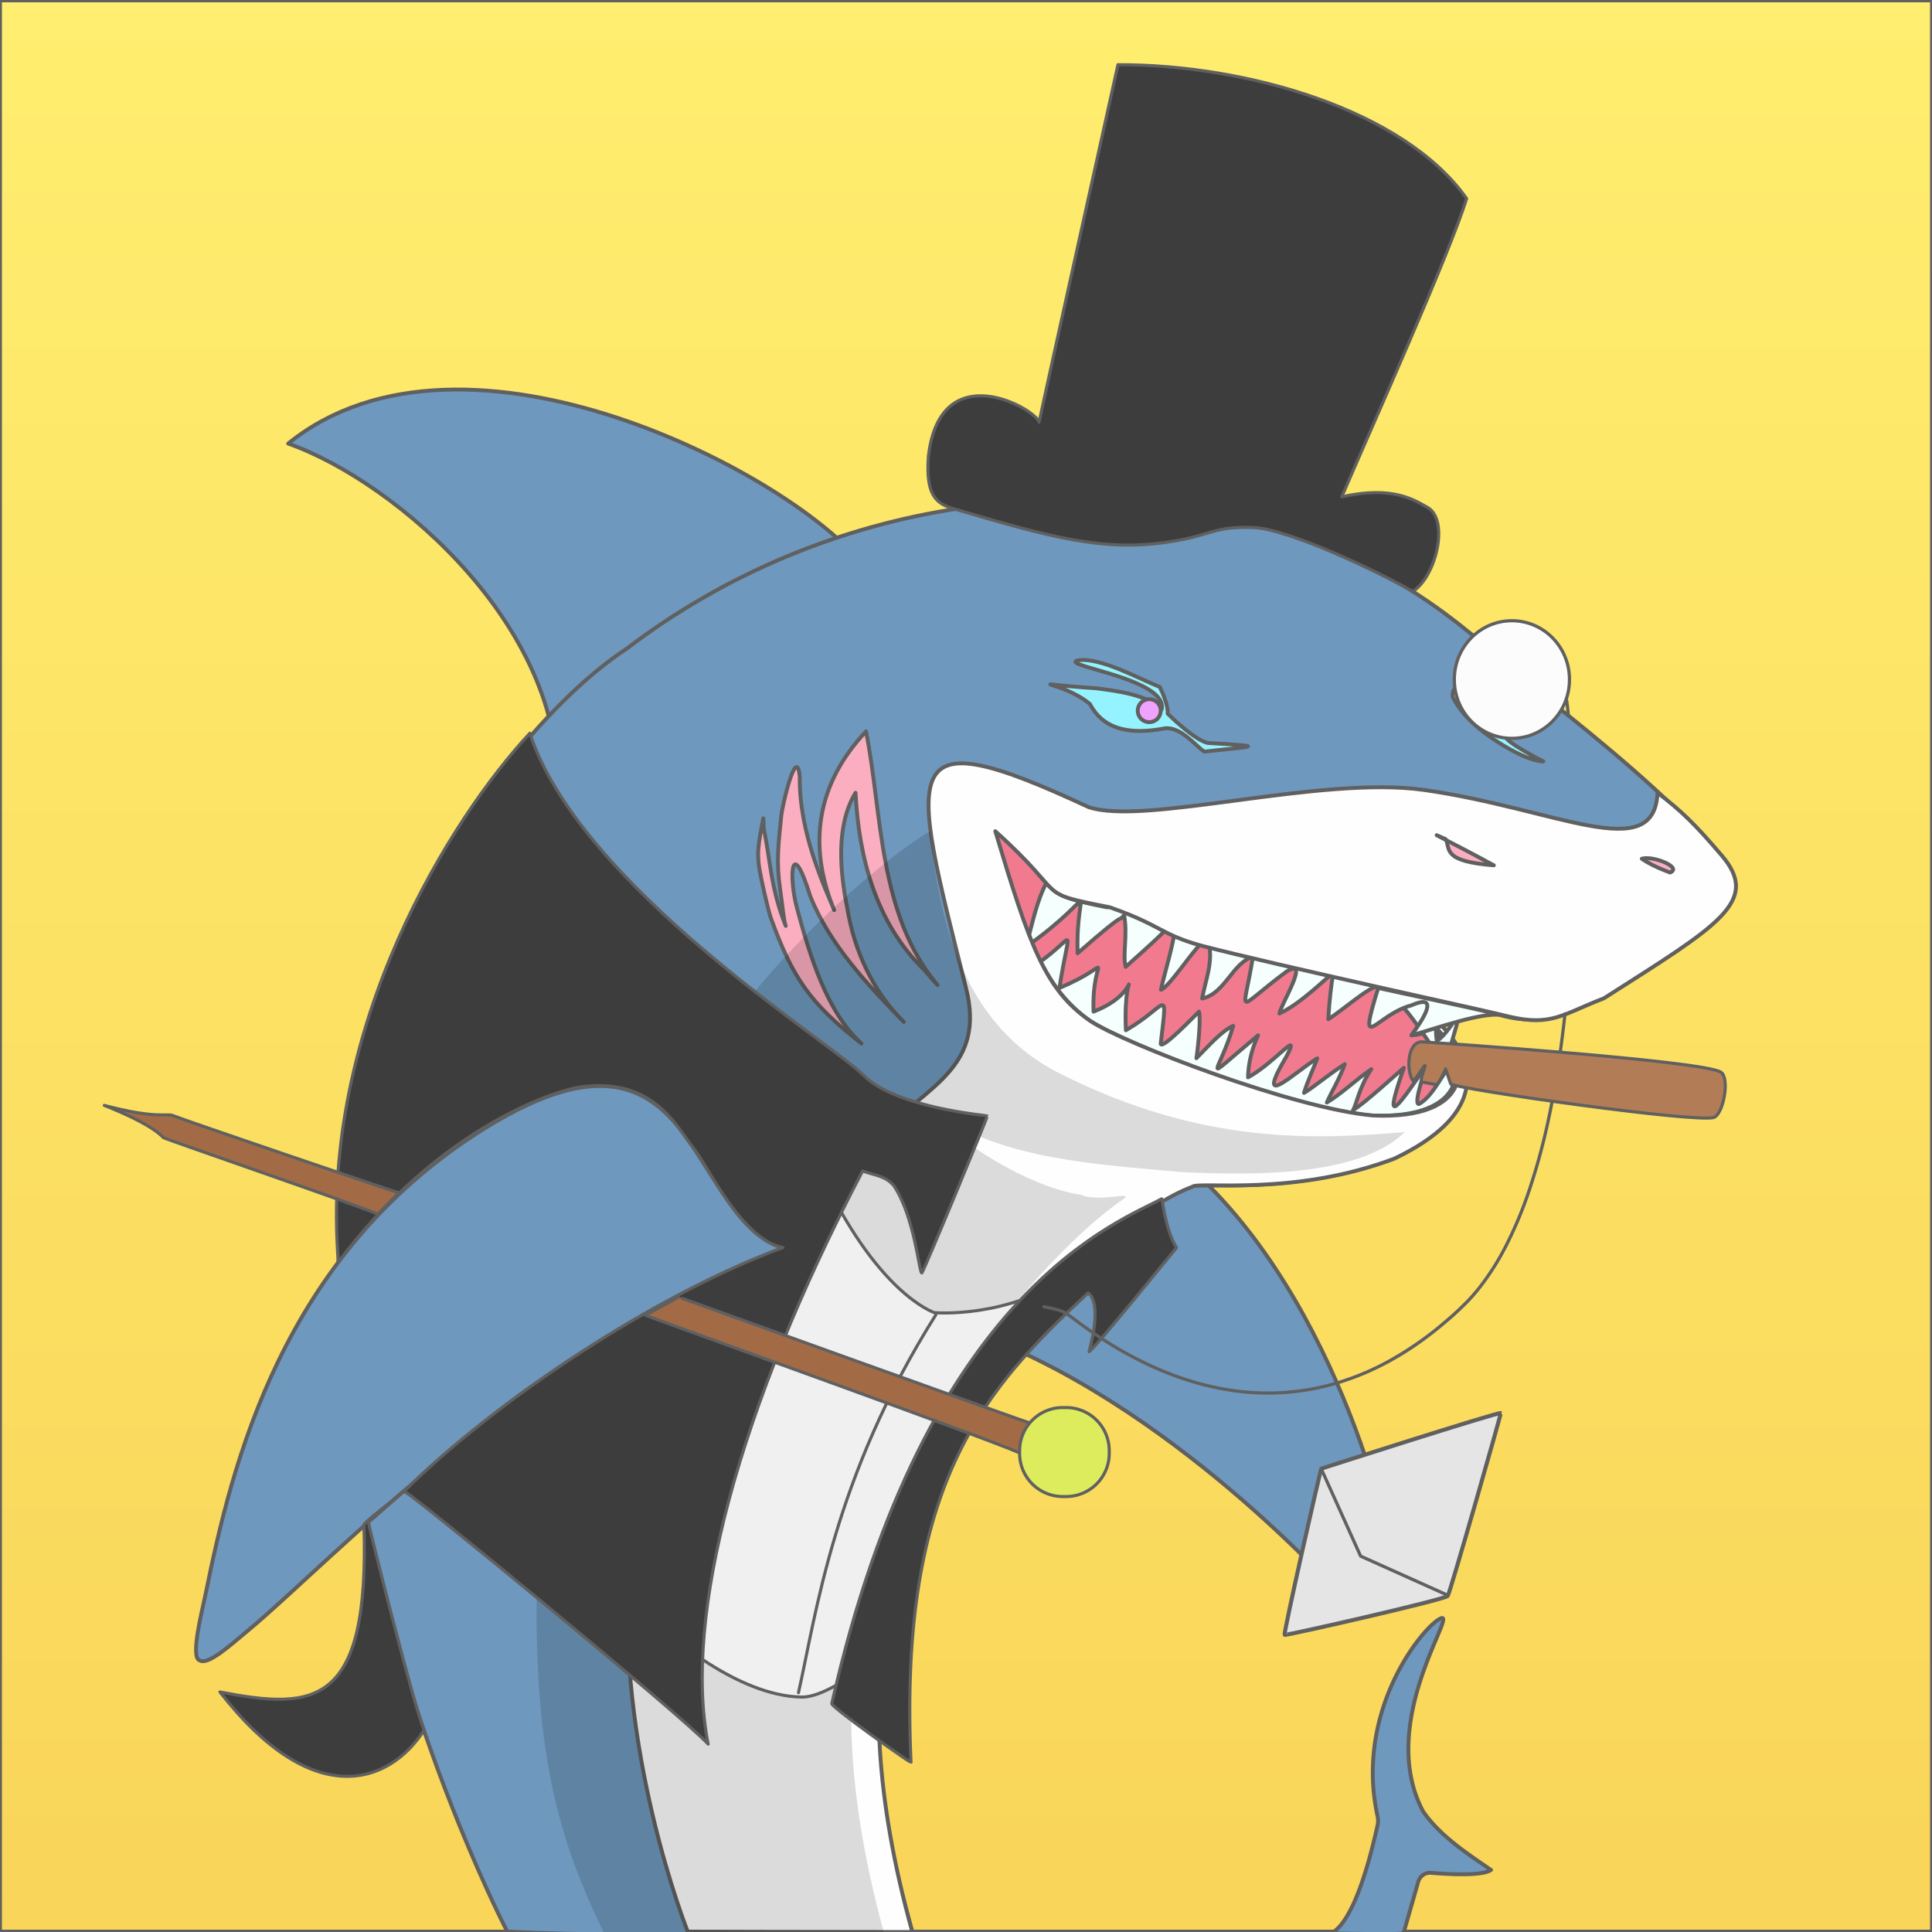 <svg xmlns='http://www.w3.org/2000/svg' xmlns:xlink='http://www.w3.org/1999/xlink' viewBox='0 0 2500 2500'>
  <rect x="0" y="0" width="2500" height="2500" fill="#333333" stroke="none"/>
  <defs>

    <style>
      .bg,
      .body,
      .underbody,
      .nostrils,
      .eyes,
      .pupils,
      .mouth,
      .teeth,
      .fins,
      .gills {
        stroke: #606060;
      }

      .body,
      .underbody,
      .nostrils,
      .eyes,
      .pupils,
      .mouth,
      .teeth,
      .fins,
      .gills {
        stroke-width: 5px;
      }

      .bg,
      .nostrils,
      .eyes,
      .pupils,
      .mouth,
      .teeth,
      .fins,
      .body,
      .underbody,
      .gills {
        stroke-linecap: round;
        stroke-linejoin: round;
      }

      .bg {
        stroke-width: 5px;
        fill: url(#linear-gradient);
      }

      .bg,
      .body,
      .underbody,
      .nostrils,
      .eyes,
      .pupils,
      .mouth,
      .teeth,
      .fins,
      .gills,
      .shadow {
        fill-rule: evenodd;
      }

      .mouth {
        fill: #F27A8E;
      }

      .teeth {
        fill: #F5FFFE;
      }

      .fins,
      .body {
        fill: #6E98BD;
      }

      .underbody {
        fill: #FEFEFF;
      }

      .gills {
        fill: #FCAEC1;
      }

      .nostrils {
        fill: #fcaec1;
      }

      .eyes {
        fill: #94F3FF;
      }

      .pupils {
        fill: #F0A2FF;
      }

      .shadow {
        opacity: 0.14;
        isolation: isolate;
      }
    </style>

    <linearGradient id='linear-gradient' x1='-419.5' y1='250' x2='2079.5' y2='250' gradientTransform='matrix(0, 1, 1, 0, 1000, 420)' gradientUnits='userSpaceOnUse'>
      <stop offset='0' stop-color='#ffee6f' />
      <stop offset='1' stop-color='#f9d559' />
    </linearGradient>

  </defs>

  <g id='background'>
    <path class='bg' d='M2500,.5v2499H0V.5Z' />
  </g>
  <g id='mouth'>
    <path class='mouth' d='M1255.37,1044.18S1207.93,1204,1395.14,1298c222.17,116.6,237.2,132.09,333.44,161.81,101.44,19.29,154.8-22.2,160.08-37.06s14.66-50.91-67.29-122c-80.86-70-49.26-45.12-120.83-70.58-62.28-27.72-92.51-49.37-325.25-76.55C1351.16,1071.08,1255.37,1044.18,1255.37,1044.18Z' />
  </g>
  <g id='teeth1'>
    <path class='teeth' d='M1341.1,1247.93c52.72-35.88,43.42-57.52,29.8,30.46,77.67-32.61,41.24-47.25,44.15,30.66,70-27.09,37.66-73.76,41.84,24.08,54.18-31,54.07-61.14,45.06,17.68,2.18,7.34,43.72-36.33,49.55-41.76,2.37,8.24-.51,40.71-3.34,60.28,15.12-15.13,32.4-35.23,47.61-41.93-17.94,62.87-47.21,78.71,32.19,12.3-10.66,23-12.69,42.14-13,54.37,34.24-18.3,69.4-64.42,49.91-27.45-43.71,74,10.42,20.56,39.65,2.89-3,8.88-13.21,30.89-17.12,44.66,10.1-5.43,33.6-25.27,52.72-37.14-5.74,16.94-18.21,37.78-23.22,49.65,20-12,37.42-29.45,57.55-43.13-15.76,23.11-19.4,46.66-23.68,53,15.21-8.79,57.91-48.38,65.83-54.81-25.76,73.93-13.56,60.07,30.14-4.89,0,0-19.21,53.18-10.56,51.73,27.59-14.95,43.14-78.84,43.41-23.34,27.34-24.91,10.07-21.14,12.35-24.31-22.59,195-563.67,79.45-559-89.7' />
  </g>
  <g id='teethUpper2'>
    <path class='teeth' d='M1927.79,1309.05c-28.13-3-71.45,29.48-101.41,30.65,13.66-18.75,38.76-55.7-.31-38.69-45.26,11.69-61.83,49.39-41-17.56,5.37-23.82-43.42,21.16-66.19,35.39,1.21-25.12,4.17-47.87,6.5-60.07-8,5.47-42.34,40.35-69.84,52.67,1.82-11.69,41.15-74.11,9-54.09-68.47,50.92-55.72,59.25-43.25-19.39-26.5,7.89-36.15,47.93-65.74,54.09,4.1-22.92,14.57-47.29,8.47-72.12-.91-22.64-47.81,56.36-61.74,60.8,1.82-11.78,20-69.65,20-93.8-8.74,14.86-53,52.48-65.66,64.17-4.19-14.77,2.82-42.74-2.06-66.69-10.74,11.51,9.5-12.05-60.13,49.11-3-94.94,32.81-78.91-66.38-8.51,29.14-124.39,40.7-120.86,164-109.17,95.43,21.74,205.88,10.06,284.37,69.58' />
  </g>

  <g id='finRight'>
    <path class='fins' d='M1250.9,1720.85c261.79,90.86,485.24,344.81,485.24,344.81s22.4,21.2,42.16,5.89c19-13.41,27-28.45,24.68-39.78-1.92-48.19-79-372.89-282.46-537C1382.39,1417,1196.91,1578.16,1250.9,1720.85Z' />
  </g>
  <g id='finTop'>
    <path class='fins' d='M719.87,1036.57c75.75,0,484.69-188,398-303.68s-516-344.18-745-158.91C514.26,623.63,740.17,819.68,719.87,1036.57Z' />
  </g>
  <g id='body'>
    <path class='body' d='M2071.77,1291.78c-53.45,20.56-79.49,34.15-123.47,23.55-20.94-5.79-294-80.08-392.72-105.9-32-8.34-68.53-43.6-123.38-35.43-99.89-19.66-52.36-20.29-149.52-107.45,44.35,147.41,69,213.54,128,254.49,44.89,29.72,260,113.52,362.49,122.4,127.3,5.8,136.49-69.22,68.11-125.84-84.23-64,188.85,71.93-40.61,181.65-131.3,49.55-254.32,29-261.6,36.51-131.12,49.64-341.21,375.85-341.21,375.85-63.11,193.7-117.55,227.28-17.3,588.39-52.15,0-323.71,8.92-524.13-.5,0,0-440.95-841.53-69.72-1413.29,24.22-39.32,118.1-177.11,224-246.69,258.42-196.69,595.32-242.08,886.61-137.35,159.53,55.36,237.38,151.12,329.35,221.51,79.71,64.1,154.16,128.92,197.68,183.28C2275,1166.66,2219.37,1197.65,2071.77,1291.78Z' />
  </g>
  <g id='bodyUnder'>
    <path class='underbody' d='M2075.51,1291.78c-53.45,20.56-67.77,36.82-123.48,23.55-20.94-5.79-299.2-65.95-397.91-91.77C1502,1209.19,1502,1197,1435.93,1174c-99.89-19.66-50.81-11.23-148-98.39,44.35,147.41,63.83,204.48,122.75,245.43,44.89,29.72,263.79,113.52,366.13,122.4,127.3,5.8,136.5-69.22,68.11-125.84-84.22-64,188.85,71.93-40.61,181.65-131.3,49.55-254.32,29-261.6,36.51-131.12,49.64-276,268-329.53,382.31-32.6,69.58-132.87,220.82-32.62,581.93-103.56,0-290.61-.5-290.61-.5s-94.81-236.89-75.69-481.86C854.81,1742,1091.47,1506.49,1142.46,1465c57.43-59.76,133.44-84.07,107.54-186.61-74.29-294.06-91.43-350.45,158.34-234.12,71.57,24.82,300.48-41,434-22.11,171.64,24.28,298.39,97.76,302.49,3.63,30.87,23.55,47.9,40,83.23,81.35C2278.74,1166.66,2223,1197.65,2075.51,1291.78Z' />
  </g>
  <g id='teeth2'>
    <path class='teeth' d='M1829.57,1298c17.78-2.46,19-5.32,28-3.81-.45,8,0,45.56,1.67,52.81,9.92-5.89,22.46-24.94,27.74-34.82,2.82,11.24-29.32,84.35-4.92,60.52,34.33-58,10.08,31.69-2.39,32.59,0,0-5.44-16-7.44-20.18-5.83-11.59-44.87-70.17-54.34-79' />
  </g>
  <g id='gills'>
    <path class='gills' d='M984.66,1134.5c-1.19-4.35,8.83,42.49,12.84,53.36,28.22,78.1,51,110.62,117.19,162.44-44.71-40.31-67.2-114.6-83.59-175.94-10.57-39.95-7.56-94.94,17.3-14.94,25.22,63.41,74.66,115,121.1,163-40.15-39.68-64-91.87-73.12-147.22-9.56-47.65-14.93-107,10.66-149.39,4.19,83.44,26.31,168.6,89,229.39,5.37,6.07,12,14.31,17.12,19.38-76.95-91.14-71.39-222-92.52-328.14-63.74,67.59-75.94,146.68-41.24,231.21-12.48-30.35-45.44-99.84-44.53-172.23-3.73-43.58-22.49,35.79-23.95,50.65-3.64,36-6.65,59.06-1.46,94.58,2.92,19.66,4.65,40.86,7.29,47.47-19.85-49.37-19.49-84-28.5-125.93-.46-4.26.09-9-.55-13.23-5.73,31.71-10,44.85-3,75.56' />
  </g>
  <g id='tail'>
    <path class='fins' d='M1706.29,2501.25s38,33.25,76.31-139.61a27.09,27.09,0,0,0-.09-11.51c-31-141.69,64.74-251.77,82.86-256.3s-83.5,137.35-23.95,250c21.94,31.89,57.56,54.9,88,75.92-11.92,8.06-55.27,5.53-77.85,3.71-8.19-.72-15.12,5-16.93,13.5l-18.39,64.24C1818.93,2504.42,1706.29,2501.25,1706.29,2501.25Z' />
  </g>
  <g id='finLeft'>
    <path class='fins' d='M258.21,2148.46c-12.38-3.8,3.92-66.31,7.83-85.7,34.33-169.78,99-436,355.12-598.85C906.44,1282.54,887,1576,1013.89,1615.21,677.62,1751.1,429.76,2019.54,321.22,2109.6,297,2129.8,268.78,2155.44,258.21,2148.46Z' />
  </g>

  <g id='nostrils'>
    <path class='nostrils' d='M2124.49,1111.18s11.2,8.61,36.52,17.85C2177.58,1122.69,2139.52,1106.83,2124.49,1111.18Z' />
  </g>
  <g id='nostrilRight'>
    <path class='nostrils' d='M1870.73,1085.85c6.37,12.87-5.1,28.63,62.28,33.88C1870.73,1085.85,1840.77,1072.35,1870.73,1085.85Z' />
  </g>

  <g id='eyes'>
    <path class='eyes' d='M1394.32,854.65c-24,6.52,118,23.74,108.81,63.51-17.67-19.3-59.19-24.19-84-27.45-105.9-7.07-47.35-11.51-8.84,20.2,10.2,18.93,32,44.21,97.07,31.53,20.85-2.36,40.43,23.46,51,30.16,60.73-7,87.14-6.34,4.28-11.23-15.66-3.89-41.61-28-51.72-38,.91-9.6-6.37-26.91-10.2-34.52C1476.27,879.47,1422.45,849.3,1394.32,854.65Z' />
  </g>
  <g id='eyeRIghtBG'>
    <path class='eyes' d='M1903,870.32c-12,8.43-27.87,23-22.13,33.7,12.66,23.56,34.51,41.68,58.18,56.72,41.43,26.18,58,24.46,58,24.46s-45.9-22.92-49.81-32.53c-3.73-9.33-1.28-30.71-10.11-36.24-13.66-8.6-36.42-6.43-47.26-12.14C1893,894.6,1890.48,890.53,1903,870.32Z' />
  </g>
  <g id='eyeLeftPupil'>
    <path class='pupils' d='M1472.26,919.7a14.85,14.85,0,1,1,14.84,14.76A14.81,14.81,0,0,1,1472.26,919.7Z' />
  </g>
  <g id='eyeRightPupil'>
    <path class='pupils' d='M1942.57,934.37s3.36,12.33-4.92,12.33-15.39-6.62-14.84-14.77c.36-6.07.72-13.59,8.92-13.59C1939.92,918.16,1942.57,934.37,1942.57,934.37Z' />
  </g>

  <g id='teeth3'>
    <path class='teeth' d='M1943.24,1313.39c-26.9-3.83-85.27,17.68-116.86,26.31,13.66-18.75,38.76-55.7-.31-38.69-45.26,11.69-70.46,67.24-42.65-22.62,28.89,6.73,108.55,22.79,159.82,35.3' />
  </g>
  <g id='shadow'>
    <path class='shadow' d='M1817.84,1464.86c-60.66,59.48-202.85,55.58-288.73,51.82-111.66-10.27-225.43-15.84-316-74.09,15.45,26.8,115,93.52,185.72,103.44,23.33,10.38,71-5.65,54.26,5.93-84.06,58.36-174.63,176.24-189.17,200.42C1155.27,1933,1036.3,2105.86,1143.54,2500c-81.78,0-254.52,3.82-360.71,3.82-59.5-121.22-89.86-230.53-88.47-434.66.74-109.4,39.48-277.94,90.93-333.76,15.37-16.68,180.55-97.8,195.72-106.75,32.88-19.4,0,3.53,32.88-13.48C981,1609.7,929,1544,893,1482.83c-52-88.37,199-341,310.43-407.26,11.79,118.86,44.44,251.07,167.18,313.18C1555.59,1482.33,1703.42,1474.51,1817.84,1464.86Z' />
  </g>

  <g id="Clothing">
    <path d="M859.39,2109.42c2.37,2,93.62,85.43,178.18,86.57,38.72.53,111-63,111.68-63.37.84-.42,30.76-281.11,238.18-483.15-84.91,57.62-178.57,49.07-178.57,49.07-.86-.85-74.76-23.82-149.92-188.22C1028.32,1566.7,857.83,2108.12,859.39,2109.42Z" style="fill:#f0f0f0;stroke:#606060;stroke-linecap:round;stroke-linejoin:round;stroke-width:3.997px" />
    <path d="M1211,1701.33c-133.23,211.45-155.15,389.77-177.8,489" style="fill:none;stroke:#606060;stroke-linecap:round;stroke-linejoin:round;stroke-width:3.997px" />
    <path d="M685.58,948.84C585,1057,412.9,1327,437.81,1633c134-178.5,286.17-222.89,312.88-226.44,96.66-13.36,125.73,53.6,148,81,16.48,20.25,61.38,117,114.45,126.76C848.78,1674.79,644,1810,522.78,1929.73c-.23.22-1.22,1-1.56,1.28.41-.29,1.43-1.14,1.65-1.25,4.11-2,362.36,292.39,393.49,327.13-32.44-164.48,38.37-433.41,199.81-741.58,18.33,6.21,29.37,6.43,40.35,18.84,27.28,40.52,33,114.69,36.35,113,2-1,85.42-202.51,84.76-203.17s-118.41-10.37-160.12-52.47S750.89,1147.7,685.58,948.84ZM521.22,1931c-2.05,1.44-6.08,4.74-11.53,9.33C515,1936.17,519.05,1932.93,521.22,1931Zm-11.53,9.33c-13.66,10.68-33.28,25.79-38.75,32.3,7.48,237.33-64.51,240.22-186.32,216.76C403.73,2343,503,2310.17,548.86,2238.71,536,2209.14,481,1990.42,476.25,1968.32,487.63,1959.11,500.23,1948.32,509.69,1940.34Zm993.44-389.08c-51.49,28.79-305.4,115.23-426.81,653.2-1,4.24,100.64,76.54,102.52,75.92-16.62-364.55,98.8-485.7,229.07-607.26,4,2,17.65,15.5,1.32,75.89,5.22-1.31,111.8-133.08,113.21-134.48C1507.32,1590.29,1504.27,1550.63,1503.13,1551.26Z" style="fill:#3d3d3d;stroke:#606060;stroke-linecap:round;stroke-linejoin:round;stroke-width:3.997px" />
  </g>
  <path id="Head" d="M1446.61,83.73c-3.25,14.64-97.44,439.42-102,462.6-5.13-17.84-127.81-86.9-143.24,43.81-3.77,49.54,9.21,61.3,31.57,67.86,125.23,36.78,193.87,56.39,280.44,43.1,56.57-8.68,56.62-20.52,109-18.46,44,1.74,159.59,56,205.64,82.73,29.55-18.29,47.54-90.43,20.21-108.18-18.17-10.21-46.07-29.16-112-14.27,34.3-80.28,139.91-315.16,161.55-386C1816.79,142.1,1613,83.34,1446.61,83.73Z" style="fill:#3d3d3d;stroke:#606060;stroke-linecap:round;stroke-linejoin:round;stroke-width:3.997px" />
  <g id="Eye">
    <path d="M2025.32,1309.89a2,2,0,0,0-2.27,1.83c-5,45.54-11.64,90.88-21.21,135.71A821,821,0,0,1,1977,1539a524.18,524.18,0,0,1-30.1,72.18,331.89,331.89,0,0,1-33,52.27c-5,6.47-10.43,12.71-16.09,18.65a388.14,388.14,0,0,1-29,26.88,432,432,0,0,1-70.27,49.32,339.82,339.82,0,0,1-84.78,33.57,312.93,312.93,0,0,1-107.9,6.74c-55.79-6.16-109.18-26.62-157.43-54.83-15.68-9.17-30.84-19.2-45.57-29.83-5.31-3.84-10.55-7.78-15.83-11.67-1.8-1.34-3.61-2.67-5.46-3.94a23,23,0,0,0-3.19-1.94c-8.5-4-17.94-5.57-27-7.55a2.07,2.07,0,1,0-.87,4.05c8.8,1.93,17.93,3.43,26.16,7.25a24.11,24.11,0,0,1,3.69,2.41c1.7,1.2,3.39,2.44,5.06,3.67,5,3.72,10,7.44,15.06,11.1,14.83,10.71,30.11,20.8,45.9,30,48.75,28.51,102.71,49.15,159.08,55.37a316.94,316.94,0,0,0,111.18-7.31,348,348,0,0,0,84.94-34c25-13.87,48.28-30.7,70-49.22a392.78,392.78,0,0,0,29.33-27.2c5.75-6,11.16-12.38,16.29-19a335.57,335.57,0,0,0,33.42-52.93,526.41,526.41,0,0,0,30.35-72.74,833.14,833.14,0,0,0,25.18-93.15c9.52-44.57,16-89.69,21-135A2.09,2.09,0,0,0,2025.32,1309.89Z" style="fill:#606060" />
    <path d="M2027.28,902.4a2,2,0,0,0-1.59.07,2.1,2.1,0,0,0-1,2.78,7.56,7.56,0,0,1,.5,2.15c.29,1.58.51,3.16.72,4.75.63,4.83,1.11,9.7,1.56,14.55a2.09,2.09,0,1,0,4.16-.4c-.49-5.24-1-10.44-1.72-15.65-.21-1.53-.42-3.07-.72-4.59a11.65,11.65,0,0,0-.75-2.59A2,2,0,0,0,2027.28,902.4Z" style="fill:#606060" />
    <path d="M1956.39,803.22h0c41.15,0,74.5,34,74.5,76v.21c0,42-33.35,76-74.5,76h0c-41.14,0-74.5-34-74.5-76v-.21C1881.89,837.25,1915.25,803.22,1956.39,803.22Z" style="fill:#fcfcfc;stroke:#606060;stroke-linecap:round;stroke-linejoin:round;stroke-width:4.158px" />
  </g>
  <path id="Mouth" d="M1828.72,1398.88c-8.88-10.88-8.7-50.1,10.78-50.75,13.69.62,366,24.5,387.5,39.36,11.64,8,3.08,54.08-9.22,58.44-21.52,7.61-331.58-36.4-340.59-43.27-3.9-11.29-6.58-19.48-6.58-19.48s-8.75,19.72-12,20.19c-2,.29-15.89-3.1-19.63-3.35-1-3.11,5-19.36,5.06-20.07C1844.2,1374.92,1839,1387.55,1828.72,1398.88Z" style="fill:#b27c57;stroke:#606060;stroke-linecap:round;stroke-linejoin:round;stroke-width:3.997px" />
  <g id="FinRight">
    <path d="M1709.87,1900.43c-1.17.6-49.22,213-47.56,215.08,1,1.26,205-45.08,211-50.3,2.57-2.25,69.4-236.12,68.65-236.67C1939.48,1826.77,1710.7,1900,1709.87,1900.43Z" style="fill:#e5e5e5;stroke:#606060;stroke-linecap:round;stroke-linejoin:round;stroke-width:5.228px" />
    <path d="M1710.52,1902.46l50.1,111.15,113.23,50.87" style="fill:none;stroke:#606060;stroke-linecap:round;stroke-linejoin:round;stroke-width:4.158px" />
  </g>
  <g id="FinLeft">
    <path d="M134.92,1430.36c63.57,25.14,75.28,40.67,76.54,41.76,1.88,1.62,272.63,95,277.36,99.1L516,1543.33c-5.18-.91-278.71-94.18-292.52-99.87C216.07,1440.39,202.4,1448.38,134.92,1430.36Zm743.27,248.12-42.83,23.4c7.56,3.77,490.68,176.36,490.28,181.38-4.14,52.23,73.81,63.9,93.2,13,19.78-52-36.07-93.71-78.83-52.52C1338.88,1844.78,877.09,1677.92,878.19,1678.48Z" style="fill:#a26b45;stroke:#606060;stroke-linecap:round;stroke-linejoin:round;stroke-width:3.997px" />
    <path d="M1375.2,1821.38h4.35a55.8,55.8,0,0,1,55.8,55.8v3.55a55.79,55.79,0,0,1-55.8,55.79h-4.35a55.79,55.79,0,0,1-55.8-55.79v-3.55A55.8,55.8,0,0,1,1375.2,1821.38Z" style="fill:#dcec5d;stroke:#606060;stroke-linecap:round;stroke-linejoin:round;stroke-width:3.997px" />
  </g>

</svg>